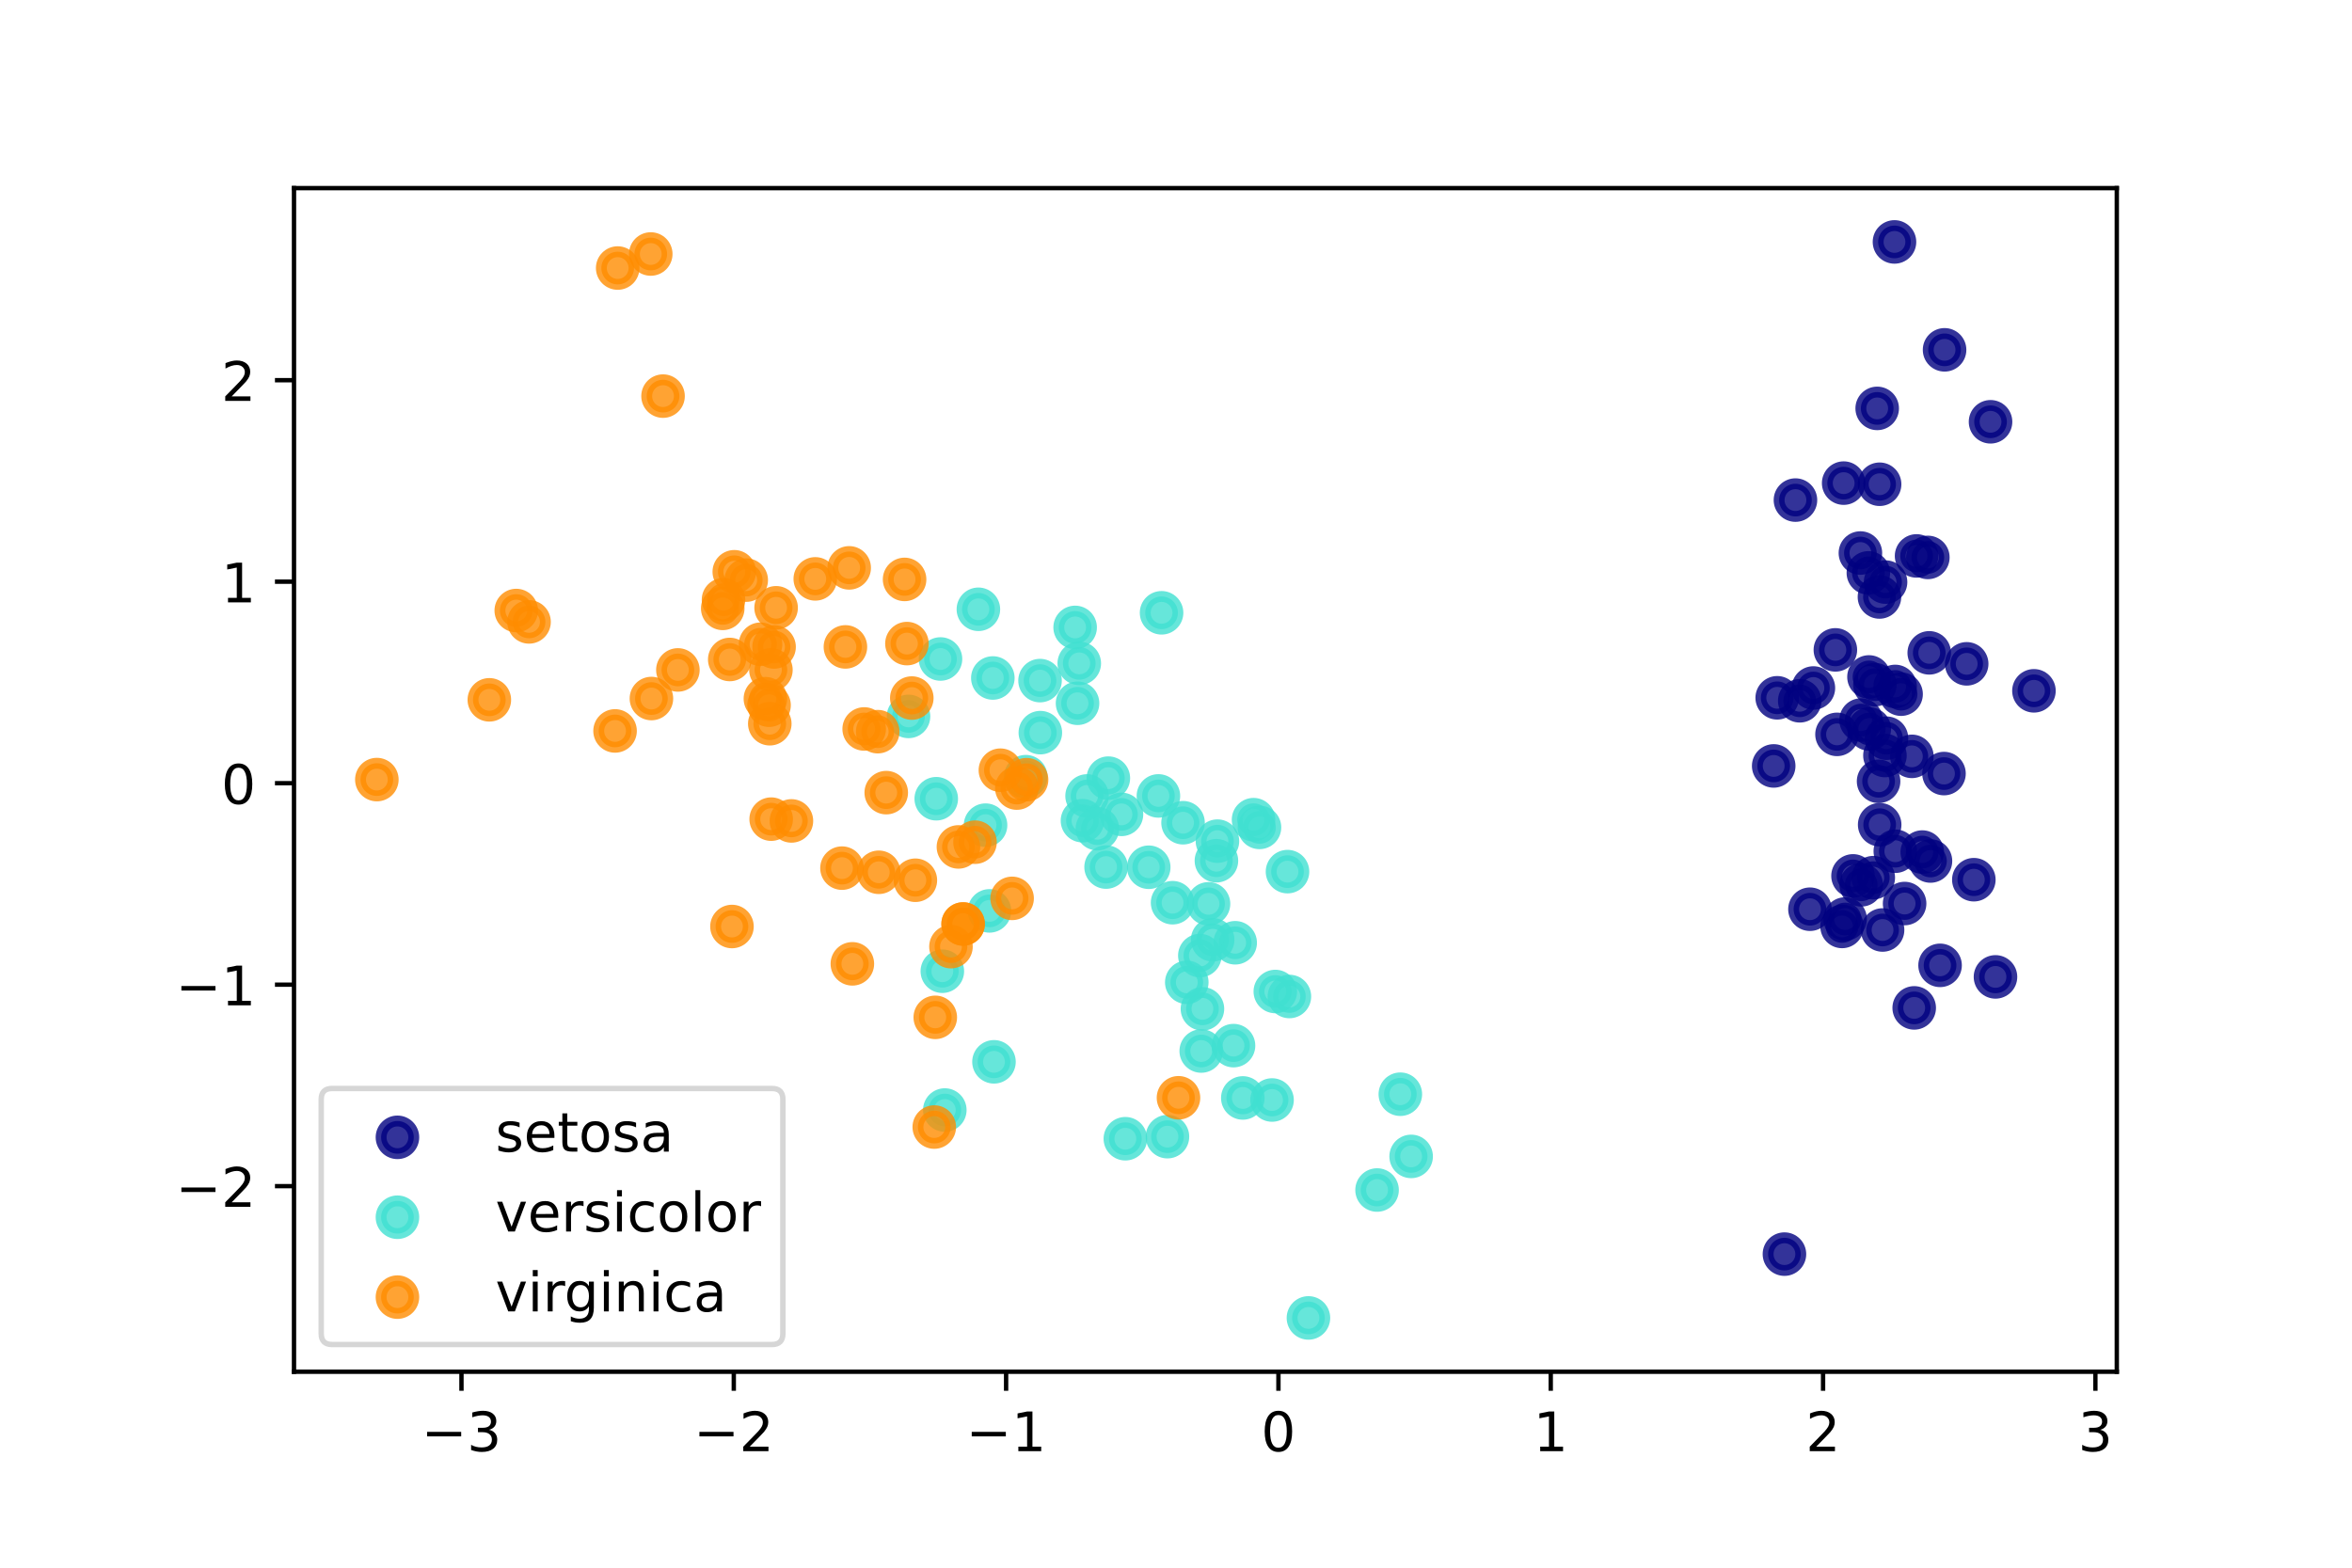 <?xml version="1.0" encoding="utf-8" standalone="no"?>
<!DOCTYPE svg PUBLIC "-//W3C//DTD SVG 1.1//EN"
  "http://www.w3.org/Graphics/SVG/1.1/DTD/svg11.dtd">
<!-- Created with matplotlib (https://matplotlib.org/) -->
<svg height="288pt" version="1.1" viewBox="0 0 432 288" width="432pt" xmlns="http://www.w3.org/2000/svg" xmlns:xlink="http://www.w3.org/1999/xlink">
 <defs>
  <style type="text/css">
*{stroke-linecap:butt;stroke-linejoin:round;}
  </style>
 </defs>
 <g id="figure_1">
  <g id="patch_1">
   <path d="M 0 288 
L 432 288 
L 432 0 
L 0 0 
z
" style="fill:#ffffff;"/>
  </g>
  <g id="axes_1">
   <g id="patch_2">
    <path d="M 54 252 
L 388.8 252 
L 388.8 34.56 
L 54 34.56 
z
" style="fill:#ffffff;"/>
   </g>
   <g id="PathCollection_1">
    <defs>
     <path d="M 0 3 
C 0.796 3 1.559 2.684 2.121 2.121 
C 2.684 1.559 3 0.796 3 0 
C 3 -0.796 2.684 -1.559 2.121 -2.121 
C 1.559 -2.684 0.796 -3 0 -3 
C -0.796 -3 -1.559 -2.684 -2.121 -2.121 
C -2.684 -1.559 -3 -0.796 -3 0 
C -3 0.796 -2.684 1.559 -2.121 2.121 
C -1.559 2.684 -0.796 3 0 3 
z
" id="m32f9dae2f8" style="stroke:#000080;stroke-opacity:0.8;stroke-width:2;"/>
    </defs>
    <g clip-path="url(#p7ee6a588e0)">
     <use style="fill:#000080;fill-opacity:0.8;stroke:#000080;stroke-opacity:0.8;stroke-width:2;" x="348.09" xlink:href="#m32f9dae2f8" y="126.108"/>
     <use style="fill:#000080;fill-opacity:0.8;stroke:#000080;stroke-opacity:0.8;stroke-width:2;" x="338.9" xlink:href="#m32f9dae2f8" y="168.829"/>
     <use style="fill:#000080;fill-opacity:0.8;stroke:#000080;stroke-opacity:0.8;stroke-width:2;" x="353.069" xlink:href="#m32f9dae2f8" y="156.532"/>
     <use style="fill:#000080;fill-opacity:0.8;stroke:#000080;stroke-opacity:0.8;stroke-width:2;" x="349.825" xlink:href="#m32f9dae2f8" y="165.989"/>
     <use style="fill:#000080;fill-opacity:0.8;stroke:#000080;stroke-opacity:0.8;stroke-width:2;" x="354.35" xlink:href="#m32f9dae2f8" y="119.934"/>
     <use style="fill:#000080;fill-opacity:0.8;stroke:#000080;stroke-opacity:0.8;stroke-width:2;" x="338.633" xlink:href="#m32f9dae2f8" y="88.754"/>
     <use style="fill:#000080;fill-opacity:0.8;stroke:#000080;stroke-opacity:0.8;stroke-width:2;" x="357.06" xlink:href="#m32f9dae2f8" y="142.113"/>
     <use style="fill:#000080;fill-opacity:0.8;stroke:#000080;stroke-opacity:0.8;stroke-width:2;" x="346.497" xlink:href="#m32f9dae2f8" y="135.616"/>
     <use style="fill:#000080;fill-opacity:0.8;stroke:#000080;stroke-opacity:0.8;stroke-width:2;" x="351.589" xlink:href="#m32f9dae2f8" y="185.16"/>
     <use style="fill:#000080;fill-opacity:0.8;stroke:#000080;stroke-opacity:0.8;stroke-width:2;" x="344.07" xlink:href="#m32f9dae2f8" y="161.237"/>
     <use style="fill:#000080;fill-opacity:0.8;stroke:#000080;stroke-opacity:0.8;stroke-width:2;" x="343.169" xlink:href="#m32f9dae2f8" y="105.244"/>
     <use style="fill:#000080;fill-opacity:0.8;stroke:#000080;stroke-opacity:0.8;stroke-width:2;" x="351.163" xlink:href="#m32f9dae2f8" y="138.95"/>
     <use style="fill:#000080;fill-opacity:0.8;stroke:#000080;stroke-opacity:0.8;stroke-width:2;" x="345.777" xlink:href="#m32f9dae2f8" y="170.848"/>
     <use style="fill:#000080;fill-opacity:0.8;stroke:#000080;stroke-opacity:0.8;stroke-width:2;" x="366.517" xlink:href="#m32f9dae2f8" y="179.466"/>
     <use style="fill:#000080;fill-opacity:0.8;stroke:#000080;stroke-opacity:0.8;stroke-width:2;" x="344.791" xlink:href="#m32f9dae2f8" y="75.026"/>
     <use style="fill:#000080;fill-opacity:0.8;stroke:#000080;stroke-opacity:0.8;stroke-width:2;" x="347.966" xlink:href="#m32f9dae2f8" y="44.444"/>
     <use style="fill:#000080;fill-opacity:0.8;stroke:#000080;stroke-opacity:0.8;stroke-width:2;" x="345.234" xlink:href="#m32f9dae2f8" y="88.961"/>
     <use style="fill:#000080;fill-opacity:0.8;stroke:#000080;stroke-opacity:0.8;stroke-width:2;" x="344.371" xlink:href="#m32f9dae2f8" y="125.782"/>
     <use style="fill:#000080;fill-opacity:0.8;stroke:#000080;stroke-opacity:0.8;stroke-width:2;" x="329.777" xlink:href="#m32f9dae2f8" y="91.87"/>
     <use style="fill:#000080;fill-opacity:0.8;stroke:#000080;stroke-opacity:0.8;stroke-width:2;" x="352.025" xlink:href="#m32f9dae2f8" y="102.129"/>
     <use style="fill:#000080;fill-opacity:0.8;stroke:#000080;stroke-opacity:0.8;stroke-width:2;" x="330.565" xlink:href="#m32f9dae2f8" y="128.742"/>
     <use style="fill:#000080;fill-opacity:0.8;stroke:#000080;stroke-opacity:0.8;stroke-width:2;" x="345.205" xlink:href="#m32f9dae2f8" y="109.67"/>
     <use style="fill:#000080;fill-opacity:0.8;stroke:#000080;stroke-opacity:0.8;stroke-width:2;" x="373.582" xlink:href="#m32f9dae2f8" y="126.911"/>
     <use style="fill:#000080;fill-opacity:0.8;stroke:#000080;stroke-opacity:0.8;stroke-width:2;" x="325.781" xlink:href="#m32f9dae2f8" y="140.709"/>
     <use style="fill:#000080;fill-opacity:0.8;stroke:#000080;stroke-opacity:0.8;stroke-width:2;" x="346.213" xlink:href="#m32f9dae2f8" y="138.796"/>
     <use style="fill:#000080;fill-opacity:0.8;stroke:#000080;stroke-opacity:0.8;stroke-width:2;" x="332.442" xlink:href="#m32f9dae2f8" y="167.033"/>
     <use style="fill:#000080;fill-opacity:0.8;stroke:#000080;stroke-opacity:0.8;stroke-width:2;" x="337.409" xlink:href="#m32f9dae2f8" y="134.912"/>
     <use style="fill:#000080;fill-opacity:0.8;stroke:#000080;stroke-opacity:0.8;stroke-width:2;" x="343.282" xlink:href="#m32f9dae2f8" y="124.364"/>
     <use style="fill:#000080;fill-opacity:0.8;stroke:#000080;stroke-opacity:0.8;stroke-width:2;" x="341.831" xlink:href="#m32f9dae2f8" y="132.282"/>
     <use style="fill:#000080;fill-opacity:0.8;stroke:#000080;stroke-opacity:0.8;stroke-width:2;" x="348.118" xlink:href="#m32f9dae2f8" y="156.377"/>
     <use style="fill:#000080;fill-opacity:0.8;stroke:#000080;stroke-opacity:0.8;stroke-width:2;" x="341.859" xlink:href="#m32f9dae2f8" y="162.552"/>
     <use style="fill:#000080;fill-opacity:0.8;stroke:#000080;stroke-opacity:0.8;stroke-width:2;" x="326.427" xlink:href="#m32f9dae2f8" y="128.193"/>
     <use style="fill:#000080;fill-opacity:0.8;stroke:#000080;stroke-opacity:0.8;stroke-width:2;" x="365.609" xlink:href="#m32f9dae2f8" y="77.487"/>
     <use style="fill:#000080;fill-opacity:0.8;stroke:#000080;stroke-opacity:0.8;stroke-width:2;" x="357.167" xlink:href="#m32f9dae2f8" y="64.267"/>
     <use style="fill:#000080;fill-opacity:0.8;stroke:#000080;stroke-opacity:0.8;stroke-width:2;" x="340.351" xlink:href="#m32f9dae2f8" y="160.91"/>
     <use style="fill:#000080;fill-opacity:0.8;stroke:#000080;stroke-opacity:0.8;stroke-width:2;" x="345.245" xlink:href="#m32f9dae2f8" y="151.505"/>
     <use style="fill:#000080;fill-opacity:0.8;stroke:#000080;stroke-opacity:0.8;stroke-width:2;" x="337.109" xlink:href="#m32f9dae2f8" y="119.389"/>
     <use style="fill:#000080;fill-opacity:0.8;stroke:#000080;stroke-opacity:0.8;stroke-width:2;" x="361.227" xlink:href="#m32f9dae2f8" y="121.953"/>
     <use style="fill:#000080;fill-opacity:0.8;stroke:#000080;stroke-opacity:0.8;stroke-width:2;" x="356.34" xlink:href="#m32f9dae2f8" y="177.344"/>
     <use style="fill:#000080;fill-opacity:0.8;stroke:#000080;stroke-opacity:0.8;stroke-width:2;" x="343.339" xlink:href="#m32f9dae2f8" y="133.924"/>
     <use style="fill:#000080;fill-opacity:0.8;stroke:#000080;stroke-opacity:0.8;stroke-width:2;" x="349.179" xlink:href="#m32f9dae2f8" y="127.526"/>
     <use style="fill:#000080;fill-opacity:0.8;stroke:#000080;stroke-opacity:0.8;stroke-width:2;" x="327.754" xlink:href="#m32f9dae2f8" y="230.395"/>
     <use style="fill:#000080;fill-opacity:0.8;stroke:#000080;stroke-opacity:0.8;stroke-width:2;" x="362.542" xlink:href="#m32f9dae2f8" y="161.61"/>
     <use style="fill:#000080;fill-opacity:0.8;stroke:#000080;stroke-opacity:0.8;stroke-width:2;" x="333.072" xlink:href="#m32f9dae2f8" y="126.393"/>
     <use style="fill:#000080;fill-opacity:0.8;stroke:#000080;stroke-opacity:0.8;stroke-width:2;" x="341.706" xlink:href="#m32f9dae2f8" y="101.597"/>
     <use style="fill:#000080;fill-opacity:0.8;stroke:#000080;stroke-opacity:0.8;stroke-width:2;" x="338.339" xlink:href="#m32f9dae2f8" y="170.196"/>
     <use style="fill:#000080;fill-opacity:0.8;stroke:#000080;stroke-opacity:0.8;stroke-width:2;" x="354.094" xlink:href="#m32f9dae2f8" y="102.404"/>
     <use style="fill:#000080;fill-opacity:0.8;stroke:#000080;stroke-opacity:0.8;stroke-width:2;" x="354.576" xlink:href="#m32f9dae2f8" y="158.173"/>
     <use style="fill:#000080;fill-opacity:0.8;stroke:#000080;stroke-opacity:0.8;stroke-width:2;" x="346.327" xlink:href="#m32f9dae2f8" y="106.937"/>
     <use style="fill:#000080;fill-opacity:0.8;stroke:#000080;stroke-opacity:0.8;stroke-width:2;" x="345.046" xlink:href="#m32f9dae2f8" y="143.535"/>
    </g>
   </g>
   <g id="PathCollection_2">
    <defs>
     <path d="M 0 3 
C 0.796 3 1.559 2.684 2.121 2.121 
C 2.684 1.559 3 0.796 3 0 
C 3 -0.796 2.684 -1.559 2.121 -2.121 
C 1.559 -2.684 0.796 -3 0 -3 
C -0.796 -3 -1.559 -2.684 -2.121 -2.121 
C -2.684 -1.559 -3 -0.796 -3 0 
C -3 0.796 -2.684 1.559 -2.121 2.121 
C -1.559 2.684 -0.796 3 0 3 
z
" id="m2b8b254123" style="stroke:#40e0d0;stroke-opacity:0.8;stroke-width:2;"/>
    </defs>
    <g clip-path="url(#p7ee6a588e0)">
     <use style="fill:#40e0d0;fill-opacity:0.8;stroke:#40e0d0;stroke-opacity:0.8;stroke-width:2;" x="179.704" xlink:href="#m2b8b254123" y="111.933"/>
     <use style="fill:#40e0d0;fill-opacity:0.8;stroke:#40e0d0;stroke-opacity:0.8;stroke-width:2;" x="198.233" xlink:href="#m2b8b254123" y="121.867"/>
     <use style="fill:#40e0d0;fill-opacity:0.8;stroke:#40e0d0;stroke-opacity:0.8;stroke-width:2;" x="172.742" xlink:href="#m2b8b254123" y="121.064"/>
     <use style="fill:#40e0d0;fill-opacity:0.8;stroke:#40e0d0;stroke-opacity:0.8;stroke-width:2;" x="214.432" xlink:href="#m2b8b254123" y="208.815"/>
     <use style="fill:#40e0d0;fill-opacity:0.8;stroke:#40e0d0;stroke-opacity:0.8;stroke-width:2;" x="181.02" xlink:href="#m2b8b254123" y="151.591"/>
     <use style="fill:#40e0d0;fill-opacity:0.8;stroke:#40e0d0;stroke-opacity:0.8;stroke-width:2;" x="215.372" xlink:href="#m2b8b254123" y="165.836"/>
     <use style="fill:#40e0d0;fill-opacity:0.8;stroke:#40e0d0;stroke-opacity:0.8;stroke-width:2;" x="197.474" xlink:href="#m2b8b254123" y="115.263"/>
     <use style="fill:#40e0d0;fill-opacity:0.8;stroke:#40e0d0;stroke-opacity:0.8;stroke-width:2;" x="259.189" xlink:href="#m2b8b254123" y="212.444"/>
     <use style="fill:#40e0d0;fill-opacity:0.8;stroke:#40e0d0;stroke-opacity:0.8;stroke-width:2;" x="188.402" xlink:href="#m2b8b254123" y="142.683"/>
     <use style="fill:#40e0d0;fill-opacity:0.8;stroke:#40e0d0;stroke-opacity:0.8;stroke-width:2;" x="234.242" xlink:href="#m2b8b254123" y="182.15"/>
     <use style="fill:#40e0d0;fill-opacity:0.8;stroke:#40e0d0;stroke-opacity:0.8;stroke-width:2;" x="240.326" xlink:href="#m2b8b254123" y="242.116"/>
     <use style="fill:#40e0d0;fill-opacity:0.8;stroke:#40e0d0;stroke-opacity:0.8;stroke-width:2;" x="212.771" xlink:href="#m2b8b254123" y="146.219"/>
     <use style="fill:#40e0d0;fill-opacity:0.8;stroke:#40e0d0;stroke-opacity:0.8;stroke-width:2;" x="206.698" xlink:href="#m2b8b254123" y="209.197"/>
     <use style="fill:#40e0d0;fill-opacity:0.8;stroke:#40e0d0;stroke-opacity:0.8;stroke-width:2;" x="198.822" xlink:href="#m2b8b254123" y="150.769"/>
     <use style="fill:#40e0d0;fill-opacity:0.8;stroke:#40e0d0;stroke-opacity:0.8;stroke-width:2;" x="236.482" xlink:href="#m2b8b254123" y="160.126"/>
     <use style="fill:#40e0d0;fill-opacity:0.8;stroke:#40e0d0;stroke-opacity:0.8;stroke-width:2;" x="191.027" xlink:href="#m2b8b254123" y="125.033"/>
     <use style="fill:#40e0d0;fill-opacity:0.8;stroke:#40e0d0;stroke-opacity:0.8;stroke-width:2;" x="217.295" xlink:href="#m2b8b254123" y="151.143"/>
     <use style="fill:#40e0d0;fill-opacity:0.8;stroke:#40e0d0;stroke-opacity:0.8;stroke-width:2;" x="226.87" xlink:href="#m2b8b254123" y="173.195"/>
     <use style="fill:#40e0d0;fill-opacity:0.8;stroke:#40e0d0;stroke-opacity:0.8;stroke-width:2;" x="173.537" xlink:href="#m2b8b254123" y="203.923"/>
     <use style="fill:#40e0d0;fill-opacity:0.8;stroke:#40e0d0;stroke-opacity:0.8;stroke-width:2;" x="226.565" xlink:href="#m2b8b254123" y="192.092"/>
     <use style="fill:#40e0d0;fill-opacity:0.8;stroke:#40e0d0;stroke-opacity:0.8;stroke-width:2;" x="197.916" xlink:href="#m2b8b254123" y="129.197"/>
     <use style="fill:#40e0d0;fill-opacity:0.8;stroke:#40e0d0;stroke-opacity:0.8;stroke-width:2;" x="210.991" xlink:href="#m2b8b254123" y="159.323"/>
     <use style="fill:#40e0d0;fill-opacity:0.8;stroke:#40e0d0;stroke-opacity:0.8;stroke-width:2;" x="173.082" xlink:href="#m2b8b254123" y="178.423"/>
     <use style="fill:#40e0d0;fill-opacity:0.8;stroke:#40e0d0;stroke-opacity:0.8;stroke-width:2;" x="203.159" xlink:href="#m2b8b254123" y="159.289"/>
     <use style="fill:#40e0d0;fill-opacity:0.8;stroke:#40e0d0;stroke-opacity:0.8;stroke-width:2;" x="199.668" xlink:href="#m2b8b254123" y="146.223"/>
     <use style="fill:#40e0d0;fill-opacity:0.8;stroke:#40e0d0;stroke-opacity:0.8;stroke-width:2;" x="191.084" xlink:href="#m2b8b254123" y="134.593"/>
     <use style="fill:#40e0d0;fill-opacity:0.8;stroke:#40e0d0;stroke-opacity:0.8;stroke-width:2;" x="171.965" xlink:href="#m2b8b254123" y="146.736"/>
     <use style="fill:#40e0d0;fill-opacity:0.8;stroke:#40e0d0;stroke-opacity:0.8;stroke-width:2;" x="166.869" xlink:href="#m2b8b254123" y="131.613"/>
     <use style="fill:#40e0d0;fill-opacity:0.8;stroke:#40e0d0;stroke-opacity:0.8;stroke-width:2;" x="201.561" xlink:href="#m2b8b254123" y="152.239"/>
     <use style="fill:#40e0d0;fill-opacity:0.8;stroke:#40e0d0;stroke-opacity:0.8;stroke-width:2;" x="236.827" xlink:href="#m2b8b254123" y="183.065"/>
     <use style="fill:#40e0d0;fill-opacity:0.8;stroke:#40e0d0;stroke-opacity:0.8;stroke-width:2;" x="228.272" xlink:href="#m2b8b254123" y="201.703"/>
     <use style="fill:#40e0d0;fill-opacity:0.8;stroke:#40e0d0;stroke-opacity:0.8;stroke-width:2;" x="233.641" xlink:href="#m2b8b254123" y="202.081"/>
     <use style="fill:#40e0d0;fill-opacity:0.8;stroke:#40e0d0;stroke-opacity:0.8;stroke-width:2;" x="222.732" xlink:href="#m2b8b254123" y="172.646"/>
     <use style="fill:#40e0d0;fill-opacity:0.8;stroke:#40e0d0;stroke-opacity:0.8;stroke-width:2;" x="181.739" xlink:href="#m2b8b254123" y="167.338"/>
     <use style="fill:#40e0d0;fill-opacity:0.8;stroke:#40e0d0;stroke-opacity:0.8;stroke-width:2;" x="223.611" xlink:href="#m2b8b254123" y="154.528"/>
     <use style="fill:#40e0d0;fill-opacity:0.8;stroke:#40e0d0;stroke-opacity:0.8;stroke-width:2;" x="213.349" xlink:href="#m2b8b254123" y="112.577"/>
     <use style="fill:#40e0d0;fill-opacity:0.8;stroke:#40e0d0;stroke-opacity:0.8;stroke-width:2;" x="182.358" xlink:href="#m2b8b254123" y="124.552"/>
     <use style="fill:#40e0d0;fill-opacity:0.8;stroke:#40e0d0;stroke-opacity:0.8;stroke-width:2;" x="182.568" xlink:href="#m2b8b254123" y="195.067"/>
     <use style="fill:#40e0d0;fill-opacity:0.8;stroke:#40e0d0;stroke-opacity:0.8;stroke-width:2;" x="231.333" xlink:href="#m2b8b254123" y="152.001"/>
     <use style="fill:#40e0d0;fill-opacity:0.8;stroke:#40e0d0;stroke-opacity:0.8;stroke-width:2;" x="220.635" xlink:href="#m2b8b254123" y="193.081"/>
     <use style="fill:#40e0d0;fill-opacity:0.8;stroke:#40e0d0;stroke-opacity:0.8;stroke-width:2;" x="220.855" xlink:href="#m2b8b254123" y="185.334"/>
     <use style="fill:#40e0d0;fill-opacity:0.8;stroke:#40e0d0;stroke-opacity:0.8;stroke-width:2;" x="203.574" xlink:href="#m2b8b254123" y="142.954"/>
     <use style="fill:#40e0d0;fill-opacity:0.8;stroke:#40e0d0;stroke-opacity:0.8;stroke-width:2;" x="217.981" xlink:href="#m2b8b254123" y="180.462"/>
     <use style="fill:#40e0d0;fill-opacity:0.8;stroke:#40e0d0;stroke-opacity:0.8;stroke-width:2;" x="252.93" xlink:href="#m2b8b254123" y="218.618"/>
     <use style="fill:#40e0d0;fill-opacity:0.8;stroke:#40e0d0;stroke-opacity:0.8;stroke-width:2;" x="220.379" xlink:href="#m2b8b254123" y="175.551"/>
     <use style="fill:#40e0d0;fill-opacity:0.8;stroke:#40e0d0;stroke-opacity:0.8;stroke-width:2;" x="230.244" xlink:href="#m2b8b254123" y="150.583"/>
     <use style="fill:#40e0d0;fill-opacity:0.8;stroke:#40e0d0;stroke-opacity:0.8;stroke-width:2;" x="223.424" xlink:href="#m2b8b254123" y="158.124"/>
     <use style="fill:#40e0d0;fill-opacity:0.8;stroke:#40e0d0;stroke-opacity:0.8;stroke-width:2;" x="205.984" xlink:href="#m2b8b254123" y="149.609"/>
     <use style="fill:#40e0d0;fill-opacity:0.8;stroke:#40e0d0;stroke-opacity:0.8;stroke-width:2;" x="257.205" xlink:href="#m2b8b254123" y="201.019"/>
     <use style="fill:#40e0d0;fill-opacity:0.8;stroke:#40e0d0;stroke-opacity:0.8;stroke-width:2;" x="221.972" xlink:href="#m2b8b254123" y="166.043"/>
    </g>
   </g>
   <g id="PathCollection_3">
    <defs>
     <path d="M 0 3 
C 0.796 3 1.559 2.684 2.121 2.121 
C 2.684 1.559 3 0.796 3 0 
C 3 -0.796 2.684 -1.559 2.121 -2.121 
C 1.559 -2.684 0.796 -3 0 -3 
C -0.796 -3 -1.559 -2.684 -2.121 -2.121 
C -2.684 -1.559 -3 -0.796 -3 0 
C -3 0.796 -2.684 1.559 -2.121 2.121 
C -1.559 2.684 -0.796 3 0 3 
z
" id="m4ab5084f7b" style="stroke:#ff8c00;stroke-opacity:0.8;stroke-width:2;"/>
    </defs>
    <g clip-path="url(#p7ee6a588e0)">
     <use style="fill:#ff8c00;fill-opacity:0.8;stroke:#ff8c00;stroke-opacity:0.8;stroke-width:2;" x="142.551" xlink:href="#m4ab5084f7b" y="111.658"/>
     <use style="fill:#ff8c00;fill-opacity:0.8;stroke:#ff8c00;stroke-opacity:0.8;stroke-width:2;" x="176.898" xlink:href="#m4ab5084f7b" y="169.745"/>
     <use style="fill:#ff8c00;fill-opacity:0.8;stroke:#ff8c00;stroke-opacity:0.8;stroke-width:2;" x="124.51" xlink:href="#m4ab5084f7b" y="123.073"/>
     <use style="fill:#ff8c00;fill-opacity:0.8;stroke:#ff8c00;stroke-opacity:0.8;stroke-width:2;" x="162.78" xlink:href="#m4ab5084f7b" y="145.615"/>
     <use style="fill:#ff8c00;fill-opacity:0.8;stroke:#ff8c00;stroke-opacity:0.8;stroke-width:2;" x="141.389" xlink:href="#m4ab5084f7b" y="132.955"/>
     <use style="fill:#ff8c00;fill-opacity:0.8;stroke:#ff8c00;stroke-opacity:0.8;stroke-width:2;" x="97.17" xlink:href="#m4ab5084f7b" y="114.249"/>
     <use style="fill:#ff8c00;fill-opacity:0.8;stroke:#ff8c00;stroke-opacity:0.8;stroke-width:2;" x="216.456" xlink:href="#m4ab5084f7b" y="201.675"/>
     <use style="fill:#ff8c00;fill-opacity:0.8;stroke:#ff8c00;stroke-opacity:0.8;stroke-width:2;" x="119.649" xlink:href="#m4ab5084f7b" y="128.327"/>
     <use style="fill:#ff8c00;fill-opacity:0.8;stroke:#ff8c00;stroke-opacity:0.8;stroke-width:2;" x="134.443" xlink:href="#m4ab5084f7b" y="170.21"/>
     <use style="fill:#ff8c00;fill-opacity:0.8;stroke:#ff8c00;stroke-opacity:0.8;stroke-width:2;" x="121.783" xlink:href="#m4ab5084f7b" y="72.77"/>
     <use style="fill:#ff8c00;fill-opacity:0.8;stroke:#ff8c00;stroke-opacity:0.8;stroke-width:2;" x="166.58" xlink:href="#m4ab5084f7b" y="118.234"/>
     <use style="fill:#ff8c00;fill-opacity:0.8;stroke:#ff8c00;stroke-opacity:0.8;stroke-width:2;" x="154.65" xlink:href="#m4ab5084f7b" y="159.485"/>
     <use style="fill:#ff8c00;fill-opacity:0.8;stroke:#ff8c00;stroke-opacity:0.8;stroke-width:2;" x="140.584" xlink:href="#m4ab5084f7b" y="128.358"/>
     <use style="fill:#ff8c00;fill-opacity:0.8;stroke:#ff8c00;stroke-opacity:0.8;stroke-width:2;" x="171.785" xlink:href="#m4ab5084f7b" y="186.897"/>
     <use style="fill:#ff8c00;fill-opacity:0.8;stroke:#ff8c00;stroke-opacity:0.8;stroke-width:2;" x="161.405" xlink:href="#m4ab5084f7b" y="160.247"/>
     <use style="fill:#ff8c00;fill-opacity:0.8;stroke:#ff8c00;stroke-opacity:0.8;stroke-width:2;" x="155.281" xlink:href="#m4ab5084f7b" y="118.845"/>
     <use style="fill:#ff8c00;fill-opacity:0.8;stroke:#ff8c00;stroke-opacity:0.8;stroke-width:2;" x="161.215" xlink:href="#m4ab5084f7b" y="134.414"/>
     <use style="fill:#ff8c00;fill-opacity:0.8;stroke:#ff8c00;stroke-opacity:0.8;stroke-width:2;" x="113.453" xlink:href="#m4ab5084f7b" y="49.242"/>
     <use style="fill:#ff8c00;fill-opacity:0.8;stroke:#ff8c00;stroke-opacity:0.8;stroke-width:2;" x="69.218" xlink:href="#m4ab5084f7b" y="143.218"/>
     <use style="fill:#ff8c00;fill-opacity:0.8;stroke:#ff8c00;stroke-opacity:0.8;stroke-width:2;" x="171.602" xlink:href="#m4ab5084f7b" y="207.051"/>
     <use style="fill:#ff8c00;fill-opacity:0.8;stroke:#ff8c00;stroke-opacity:0.8;stroke-width:2;" x="132.89" xlink:href="#m4ab5084f7b" y="110.175"/>
     <use style="fill:#ff8c00;fill-opacity:0.8;stroke:#ff8c00;stroke-opacity:0.8;stroke-width:2;" x="185.897" xlink:href="#m4ab5084f7b" y="165.04"/>
     <use style="fill:#ff8c00;fill-opacity:0.8;stroke:#ff8c00;stroke-opacity:0.8;stroke-width:2;" x="89.878" xlink:href="#m4ab5084f7b" y="128.565"/>
     <use style="fill:#ff8c00;fill-opacity:0.8;stroke:#ff8c00;stroke-opacity:0.8;stroke-width:2;" x="168.128" xlink:href="#m4ab5084f7b" y="161.71"/>
     <use style="fill:#ff8c00;fill-opacity:0.8;stroke:#ff8c00;stroke-opacity:0.8;stroke-width:2;" x="149.746" xlink:href="#m4ab5084f7b" y="106.346"/>
     <use style="fill:#ff8c00;fill-opacity:0.8;stroke:#ff8c00;stroke-opacity:0.8;stroke-width:2;" x="137.062" xlink:href="#m4ab5084f7b" y="106.573"/>
     <use style="fill:#ff8c00;fill-opacity:0.8;stroke:#ff8c00;stroke-opacity:0.8;stroke-width:2;" x="176.037" xlink:href="#m4ab5084f7b" y="155.587"/>
     <use style="fill:#ff8c00;fill-opacity:0.8;stroke:#ff8c00;stroke-opacity:0.8;stroke-width:2;" x="183.747" xlink:href="#m4ab5084f7b" y="141.494"/>
     <use style="fill:#ff8c00;fill-opacity:0.8;stroke:#ff8c00;stroke-opacity:0.8;stroke-width:2;" x="145.363" xlink:href="#m4ab5084f7b" y="150.811"/>
     <use style="fill:#ff8c00;fill-opacity:0.8;stroke:#ff8c00;stroke-opacity:0.8;stroke-width:2;" x="141.597" xlink:href="#m4ab5084f7b" y="123.063"/>
     <use style="fill:#ff8c00;fill-opacity:0.8;stroke:#ff8c00;stroke-opacity:0.8;stroke-width:2;" x="112.971" xlink:href="#m4ab5084f7b" y="134.279"/>
     <use style="fill:#ff8c00;fill-opacity:0.8;stroke:#ff8c00;stroke-opacity:0.8;stroke-width:2;" x="119.525" xlink:href="#m4ab5084f7b" y="46.663"/>
     <use style="fill:#ff8c00;fill-opacity:0.8;stroke:#ff8c00;stroke-opacity:0.8;stroke-width:2;" x="141.644" xlink:href="#m4ab5084f7b" y="150.485"/>
     <use style="fill:#ff8c00;fill-opacity:0.8;stroke:#ff8c00;stroke-opacity:0.8;stroke-width:2;" x="179.086" xlink:href="#m4ab5084f7b" y="154.719"/>
     <use style="fill:#ff8c00;fill-opacity:0.8;stroke:#ff8c00;stroke-opacity:0.8;stroke-width:2;" x="174.668" xlink:href="#m4ab5084f7b" y="173.907"/>
     <use style="fill:#ff8c00;fill-opacity:0.8;stroke:#ff8c00;stroke-opacity:0.8;stroke-width:2;" x="94.824" xlink:href="#m4ab5084f7b" y="112.162"/>
     <use style="fill:#ff8c00;fill-opacity:0.8;stroke:#ff8c00;stroke-opacity:0.8;stroke-width:2;" x="155.972" xlink:href="#m4ab5084f7b" y="104.323"/>
     <use style="fill:#ff8c00;fill-opacity:0.8;stroke:#ff8c00;stroke-opacity:0.8;stroke-width:2;" x="167.474" xlink:href="#m4ab5084f7b" y="128.24"/>
     <use style="fill:#ff8c00;fill-opacity:0.8;stroke:#ff8c00;stroke-opacity:0.8;stroke-width:2;" x="188.555" xlink:href="#m4ab5084f7b" y="143.239"/>
     <use style="fill:#ff8c00;fill-opacity:0.8;stroke:#ff8c00;stroke-opacity:0.8;stroke-width:2;" x="142.177" xlink:href="#m4ab5084f7b" y="118.849"/>
     <use style="fill:#ff8c00;fill-opacity:0.8;stroke:#ff8c00;stroke-opacity:0.8;stroke-width:2;" x="134.036" xlink:href="#m4ab5084f7b" y="121.153"/>
     <use style="fill:#ff8c00;fill-opacity:0.8;stroke:#ff8c00;stroke-opacity:0.8;stroke-width:2;" x="139.69" xlink:href="#m4ab5084f7b" y="118.352"/>
     <use style="fill:#ff8c00;fill-opacity:0.8;stroke:#ff8c00;stroke-opacity:0.8;stroke-width:2;" x="176.898" xlink:href="#m4ab5084f7b" y="169.745"/>
     <use style="fill:#ff8c00;fill-opacity:0.8;stroke:#ff8c00;stroke-opacity:0.8;stroke-width:2;" x="132.748" xlink:href="#m4ab5084f7b" y="111.765"/>
     <use style="fill:#ff8c00;fill-opacity:0.8;stroke:#ff8c00;stroke-opacity:0.8;stroke-width:2;" x="134.87" xlink:href="#m4ab5084f7b" y="105.041"/>
     <use style="fill:#ff8c00;fill-opacity:0.8;stroke:#ff8c00;stroke-opacity:0.8;stroke-width:2;" x="141.254" xlink:href="#m4ab5084f7b" y="129.553"/>
     <use style="fill:#ff8c00;fill-opacity:0.8;stroke:#ff8c00;stroke-opacity:0.8;stroke-width:2;" x="156.556" xlink:href="#m4ab5084f7b" y="177.067"/>
     <use style="fill:#ff8c00;fill-opacity:0.8;stroke:#ff8c00;stroke-opacity:0.8;stroke-width:2;" x="158.727" xlink:href="#m4ab5084f7b" y="133.917"/>
     <use style="fill:#ff8c00;fill-opacity:0.8;stroke:#ff8c00;stroke-opacity:0.8;stroke-width:2;" x="166.149" xlink:href="#m4ab5084f7b" y="106.445"/>
     <use style="fill:#ff8c00;fill-opacity:0.8;stroke:#ff8c00;stroke-opacity:0.8;stroke-width:2;" x="186.763" xlink:href="#m4ab5084f7b" y="144.777"/>
    </g>
   </g>
   <g id="matplotlib.axis_1">
    <g id="xtick_1">
     <g id="line2d_1">
      <defs>
       <path d="M 0 0 
L 0 3.5 
" id="m750cdec97f" style="stroke:#000000;stroke-width:0.8;"/>
      </defs>
      <g>
       <use style="stroke:#000000;stroke-width:0.8;" x="84.759" xlink:href="#m750cdec97f" y="252"/>
      </g>
     </g>
     <g id="text_1">
      <!-- −3 -->
      <defs>
       <path d="M 10.594 35.5 
L 73.188 35.5 
L 73.188 27.203 
L 10.594 27.203 
z
" id="DejaVuSans-8722"/>
       <path d="M 40.578 39.312 
Q 47.656 37.797 51.625 33 
Q 55.609 28.219 55.609 21.188 
Q 55.609 10.406 48.188 4.484 
Q 40.766 -1.422 27.094 -1.422 
Q 22.516 -1.422 17.656 -0.516 
Q 12.797 0.391 7.625 2.203 
L 7.625 11.719 
Q 11.719 9.328 16.594 8.109 
Q 21.484 6.891 26.812 6.891 
Q 36.078 6.891 40.938 10.547 
Q 45.797 14.203 45.797 21.188 
Q 45.797 27.641 41.281 31.266 
Q 36.766 34.906 28.719 34.906 
L 20.219 34.906 
L 20.219 43.016 
L 29.109 43.016 
Q 36.375 43.016 40.234 45.922 
Q 44.094 48.828 44.094 54.297 
Q 44.094 59.906 40.109 62.906 
Q 36.141 65.922 28.719 65.922 
Q 24.656 65.922 20.016 65.031 
Q 15.375 64.156 9.812 62.312 
L 9.812 71.094 
Q 15.438 72.656 20.344 73.438 
Q 25.25 74.219 29.594 74.219 
Q 40.828 74.219 47.359 69.109 
Q 53.906 64.016 53.906 55.328 
Q 53.906 49.266 50.438 45.094 
Q 46.969 40.922 40.578 39.312 
z
" id="DejaVuSans-51"/>
      </defs>
      <g transform="translate(77.388 266.598)scale(0.1 -0.1)">
       <use xlink:href="#DejaVuSans-8722"/>
       <use x="83.789" xlink:href="#DejaVuSans-51"/>
      </g>
     </g>
    </g>
    <g id="xtick_2">
     <g id="line2d_2">
      <g>
       <use style="stroke:#000000;stroke-width:0.8;" x="134.777" xlink:href="#m750cdec97f" y="252"/>
      </g>
     </g>
     <g id="text_2">
      <!-- −2 -->
      <defs>
       <path d="M 19.188 8.297 
L 53.609 8.297 
L 53.609 0 
L 7.328 0 
L 7.328 8.297 
Q 12.938 14.109 22.625 23.891 
Q 32.328 33.688 34.812 36.531 
Q 39.547 41.844 41.422 45.531 
Q 43.312 49.219 43.312 52.781 
Q 43.312 58.594 39.234 62.25 
Q 35.156 65.922 28.609 65.922 
Q 23.969 65.922 18.812 64.312 
Q 13.672 62.703 7.812 59.422 
L 7.812 69.391 
Q 13.766 71.781 18.938 73 
Q 24.125 74.219 28.422 74.219 
Q 39.75 74.219 46.484 68.547 
Q 53.219 62.891 53.219 53.422 
Q 53.219 48.922 51.531 44.891 
Q 49.859 40.875 45.406 35.406 
Q 44.188 33.984 37.641 27.219 
Q 31.109 20.453 19.188 8.297 
z
" id="DejaVuSans-50"/>
      </defs>
      <g transform="translate(127.406 266.598)scale(0.1 -0.1)">
       <use xlink:href="#DejaVuSans-8722"/>
       <use x="83.789" xlink:href="#DejaVuSans-50"/>
      </g>
     </g>
    </g>
    <g id="xtick_3">
     <g id="line2d_3">
      <g>
       <use style="stroke:#000000;stroke-width:0.8;" x="184.795" xlink:href="#m750cdec97f" y="252"/>
      </g>
     </g>
     <g id="text_3">
      <!-- −1 -->
      <defs>
       <path d="M 12.406 8.297 
L 28.516 8.297 
L 28.516 63.922 
L 10.984 60.406 
L 10.984 69.391 
L 28.422 72.906 
L 38.281 72.906 
L 38.281 8.297 
L 54.391 8.297 
L 54.391 0 
L 12.406 0 
z
" id="DejaVuSans-49"/>
      </defs>
      <g transform="translate(177.424 266.598)scale(0.1 -0.1)">
       <use xlink:href="#DejaVuSans-8722"/>
       <use x="83.789" xlink:href="#DejaVuSans-49"/>
      </g>
     </g>
    </g>
    <g id="xtick_4">
     <g id="line2d_4">
      <g>
       <use style="stroke:#000000;stroke-width:0.8;" x="234.814" xlink:href="#m750cdec97f" y="252"/>
      </g>
     </g>
     <g id="text_4">
      <!-- 0 -->
      <defs>
       <path d="M 31.781 66.406 
Q 24.172 66.406 20.328 58.906 
Q 16.5 51.422 16.5 36.375 
Q 16.5 21.391 20.328 13.891 
Q 24.172 6.391 31.781 6.391 
Q 39.453 6.391 43.281 13.891 
Q 47.125 21.391 47.125 36.375 
Q 47.125 51.422 43.281 58.906 
Q 39.453 66.406 31.781 66.406 
z
M 31.781 74.219 
Q 44.047 74.219 50.516 64.516 
Q 56.984 54.828 56.984 36.375 
Q 56.984 17.969 50.516 8.266 
Q 44.047 -1.422 31.781 -1.422 
Q 19.531 -1.422 13.062 8.266 
Q 6.594 17.969 6.594 36.375 
Q 6.594 54.828 13.062 64.516 
Q 19.531 74.219 31.781 74.219 
z
" id="DejaVuSans-48"/>
      </defs>
      <g transform="translate(231.632 266.598)scale(0.1 -0.1)">
       <use xlink:href="#DejaVuSans-48"/>
      </g>
     </g>
    </g>
    <g id="xtick_5">
     <g id="line2d_5">
      <g>
       <use style="stroke:#000000;stroke-width:0.8;" x="284.832" xlink:href="#m750cdec97f" y="252"/>
      </g>
     </g>
     <g id="text_5">
      <!-- 1 -->
      <g transform="translate(281.651 266.598)scale(0.1 -0.1)">
       <use xlink:href="#DejaVuSans-49"/>
      </g>
     </g>
    </g>
    <g id="xtick_6">
     <g id="line2d_6">
      <g>
       <use style="stroke:#000000;stroke-width:0.8;" x="334.85" xlink:href="#m750cdec97f" y="252"/>
      </g>
     </g>
     <g id="text_6">
      <!-- 2 -->
      <g transform="translate(331.669 266.598)scale(0.1 -0.1)">
       <use xlink:href="#DejaVuSans-50"/>
      </g>
     </g>
    </g>
    <g id="xtick_7">
     <g id="line2d_7">
      <g>
       <use style="stroke:#000000;stroke-width:0.8;" x="384.869" xlink:href="#m750cdec97f" y="252"/>
      </g>
     </g>
     <g id="text_7">
      <!-- 3 -->
      <g transform="translate(381.687 266.598)scale(0.1 -0.1)">
       <use xlink:href="#DejaVuSans-51"/>
      </g>
     </g>
    </g>
   </g>
   <g id="matplotlib.axis_2">
    <g id="ytick_1">
     <g id="line2d_8">
      <defs>
       <path d="M 0 0 
L -3.5 0 
" id="m245103b6be" style="stroke:#000000;stroke-width:0.8;"/>
      </defs>
      <g>
       <use style="stroke:#000000;stroke-width:0.8;" x="54" xlink:href="#m245103b6be" y="217.906"/>
      </g>
     </g>
     <g id="text_8">
      <!-- −2 -->
      <g transform="translate(32.258 221.705)scale(0.1 -0.1)">
       <use xlink:href="#DejaVuSans-8722"/>
       <use x="83.789" xlink:href="#DejaVuSans-50"/>
      </g>
     </g>
    </g>
    <g id="ytick_2">
     <g id="line2d_9">
      <g>
       <use style="stroke:#000000;stroke-width:0.8;" x="54" xlink:href="#m245103b6be" y="180.891"/>
      </g>
     </g>
     <g id="text_9">
      <!-- −1 -->
      <g transform="translate(32.258 184.69)scale(0.1 -0.1)">
       <use xlink:href="#DejaVuSans-8722"/>
       <use x="83.789" xlink:href="#DejaVuSans-49"/>
      </g>
     </g>
    </g>
    <g id="ytick_3">
     <g id="line2d_10">
      <g>
       <use style="stroke:#000000;stroke-width:0.8;" x="54" xlink:href="#m245103b6be" y="143.876"/>
      </g>
     </g>
     <g id="text_10">
      <!-- 0 -->
      <g transform="translate(40.638 147.675)scale(0.1 -0.1)">
       <use xlink:href="#DejaVuSans-48"/>
      </g>
     </g>
    </g>
    <g id="ytick_4">
     <g id="line2d_11">
      <g>
       <use style="stroke:#000000;stroke-width:0.8;" x="54" xlink:href="#m245103b6be" y="106.861"/>
      </g>
     </g>
     <g id="text_11">
      <!-- 1 -->
      <g transform="translate(40.638 110.66)scale(0.1 -0.1)">
       <use xlink:href="#DejaVuSans-49"/>
      </g>
     </g>
    </g>
    <g id="ytick_5">
     <g id="line2d_12">
      <g>
       <use style="stroke:#000000;stroke-width:0.8;" x="54" xlink:href="#m245103b6be" y="69.846"/>
      </g>
     </g>
     <g id="text_12">
      <!-- 2 -->
      <g transform="translate(40.638 73.646)scale(0.1 -0.1)">
       <use xlink:href="#DejaVuSans-50"/>
      </g>
     </g>
    </g>
   </g>
   <g id="patch_3">
    <path d="M 54 252 
L 54 34.56 
" style="fill:none;stroke:#000000;stroke-linecap:square;stroke-linejoin:miter;stroke-width:0.8;"/>
   </g>
   <g id="patch_4">
    <path d="M 388.8 252 
L 388.8 34.56 
" style="fill:none;stroke:#000000;stroke-linecap:square;stroke-linejoin:miter;stroke-width:0.8;"/>
   </g>
   <g id="patch_5">
    <path d="M 54 252 
L 388.8 252 
" style="fill:none;stroke:#000000;stroke-linecap:square;stroke-linejoin:miter;stroke-width:0.8;"/>
   </g>
   <g id="patch_6">
    <path d="M 54 34.56 
L 388.8 34.56 
" style="fill:none;stroke:#000000;stroke-linecap:square;stroke-linejoin:miter;stroke-width:0.8;"/>
   </g>
   <g id="legend_1">
    <g id="patch_7">
     <path d="M 61 247 
L 141.795 247 
Q 143.795 247 143.795 245 
L 143.795 201.966 
Q 143.795 199.966 141.795 199.966 
L 61 199.966 
Q 59 199.966 59 201.966 
L 59 245 
Q 59 247 61 247 
z
" style="fill:#ffffff;opacity:0.8;stroke:#cccccc;stroke-linejoin:miter;"/>
    </g>
    <g id="PathCollection_4">
     <g>
      <use style="fill:#000080;fill-opacity:0.8;stroke:#000080;stroke-opacity:0.8;stroke-width:2;" x="73" xlink:href="#m32f9dae2f8" y="208.939"/>
     </g>
    </g>
    <g id="text_13">
     <!-- setosa -->
     <defs>
      <path d="M 44.281 53.078 
L 44.281 44.578 
Q 40.484 46.531 36.375 47.5 
Q 32.281 48.484 27.875 48.484 
Q 21.188 48.484 17.844 46.438 
Q 14.5 44.391 14.5 40.281 
Q 14.5 37.156 16.891 35.375 
Q 19.281 33.594 26.516 31.984 
L 29.594 31.297 
Q 39.156 29.25 43.188 25.516 
Q 47.219 21.781 47.219 15.094 
Q 47.219 7.469 41.188 3.016 
Q 35.156 -1.422 24.609 -1.422 
Q 20.219 -1.422 15.453 -0.562 
Q 10.688 0.297 5.422 2 
L 5.422 11.281 
Q 10.406 8.688 15.234 7.391 
Q 20.062 6.109 24.812 6.109 
Q 31.156 6.109 34.562 8.281 
Q 37.984 10.453 37.984 14.406 
Q 37.984 18.062 35.516 20.016 
Q 33.062 21.969 24.703 23.781 
L 21.578 24.516 
Q 13.234 26.266 9.516 29.906 
Q 5.812 33.547 5.812 39.891 
Q 5.812 47.609 11.281 51.797 
Q 16.75 56 26.812 56 
Q 31.781 56 36.172 55.266 
Q 40.578 54.547 44.281 53.078 
z
" id="DejaVuSans-115"/>
      <path d="M 56.203 29.594 
L 56.203 25.203 
L 14.891 25.203 
Q 15.484 15.922 20.484 11.062 
Q 25.484 6.203 34.422 6.203 
Q 39.594 6.203 44.453 7.469 
Q 49.312 8.734 54.109 11.281 
L 54.109 2.781 
Q 49.266 0.734 44.188 -0.344 
Q 39.109 -1.422 33.891 -1.422 
Q 20.797 -1.422 13.156 6.188 
Q 5.516 13.812 5.516 26.812 
Q 5.516 40.234 12.766 48.109 
Q 20.016 56 32.328 56 
Q 43.359 56 49.781 48.891 
Q 56.203 41.797 56.203 29.594 
z
M 47.219 32.234 
Q 47.125 39.594 43.094 43.984 
Q 39.062 48.391 32.422 48.391 
Q 24.906 48.391 20.391 44.141 
Q 15.875 39.891 15.188 32.172 
z
" id="DejaVuSans-101"/>
      <path d="M 18.312 70.219 
L 18.312 54.688 
L 36.812 54.688 
L 36.812 47.703 
L 18.312 47.703 
L 18.312 18.016 
Q 18.312 11.328 20.141 9.422 
Q 21.969 7.516 27.594 7.516 
L 36.812 7.516 
L 36.812 0 
L 27.594 0 
Q 17.188 0 13.234 3.875 
Q 9.281 7.766 9.281 18.016 
L 9.281 47.703 
L 2.688 47.703 
L 2.688 54.688 
L 9.281 54.688 
L 9.281 70.219 
z
" id="DejaVuSans-116"/>
      <path d="M 30.609 48.391 
Q 23.391 48.391 19.188 42.75 
Q 14.984 37.109 14.984 27.297 
Q 14.984 17.484 19.156 11.844 
Q 23.344 6.203 30.609 6.203 
Q 37.797 6.203 41.984 11.859 
Q 46.188 17.531 46.188 27.297 
Q 46.188 37.016 41.984 42.703 
Q 37.797 48.391 30.609 48.391 
z
M 30.609 56 
Q 42.328 56 49.016 48.375 
Q 55.719 40.766 55.719 27.297 
Q 55.719 13.875 49.016 6.219 
Q 42.328 -1.422 30.609 -1.422 
Q 18.844 -1.422 12.172 6.219 
Q 5.516 13.875 5.516 27.297 
Q 5.516 40.766 12.172 48.375 
Q 18.844 56 30.609 56 
z
" id="DejaVuSans-111"/>
      <path d="M 34.281 27.484 
Q 23.391 27.484 19.188 25 
Q 14.984 22.516 14.984 16.5 
Q 14.984 11.719 18.141 8.906 
Q 21.297 6.109 26.703 6.109 
Q 34.188 6.109 38.703 11.406 
Q 43.219 16.703 43.219 25.484 
L 43.219 27.484 
z
M 52.203 31.203 
L 52.203 0 
L 43.219 0 
L 43.219 8.297 
Q 40.141 3.328 35.547 0.953 
Q 30.953 -1.422 24.312 -1.422 
Q 15.922 -1.422 10.953 3.297 
Q 6 8.016 6 15.922 
Q 6 25.141 12.172 29.828 
Q 18.359 34.516 30.609 34.516 
L 43.219 34.516 
L 43.219 35.406 
Q 43.219 41.609 39.141 45 
Q 35.062 48.391 27.688 48.391 
Q 23 48.391 18.547 47.266 
Q 14.109 46.141 10.016 43.891 
L 10.016 52.203 
Q 14.938 54.109 19.578 55.047 
Q 24.219 56 28.609 56 
Q 40.484 56 46.344 49.844 
Q 52.203 43.703 52.203 31.203 
z
" id="DejaVuSans-97"/>
     </defs>
     <g transform="translate(91 211.564)scale(0.1 -0.1)">
      <use xlink:href="#DejaVuSans-115"/>
      <use x="52.1" xlink:href="#DejaVuSans-101"/>
      <use x="113.623" xlink:href="#DejaVuSans-116"/>
      <use x="152.832" xlink:href="#DejaVuSans-111"/>
      <use x="214.014" xlink:href="#DejaVuSans-115"/>
      <use x="266.113" xlink:href="#DejaVuSans-97"/>
     </g>
    </g>
    <g id="PathCollection_5">
     <g>
      <use style="fill:#40e0d0;fill-opacity:0.8;stroke:#40e0d0;stroke-opacity:0.8;stroke-width:2;" x="73" xlink:href="#m2b8b254123" y="223.617"/>
     </g>
    </g>
    <g id="text_14">
     <!-- versicolor -->
     <defs>
      <path d="M 2.984 54.688 
L 12.5 54.688 
L 29.594 8.797 
L 46.688 54.688 
L 56.203 54.688 
L 35.688 0 
L 23.484 0 
z
" id="DejaVuSans-118"/>
      <path d="M 41.109 46.297 
Q 39.594 47.172 37.812 47.578 
Q 36.031 48 33.891 48 
Q 26.266 48 22.188 43.047 
Q 18.109 38.094 18.109 28.812 
L 18.109 0 
L 9.078 0 
L 9.078 54.688 
L 18.109 54.688 
L 18.109 46.188 
Q 20.953 51.172 25.484 53.578 
Q 30.031 56 36.531 56 
Q 37.453 56 38.578 55.875 
Q 39.703 55.766 41.062 55.516 
z
" id="DejaVuSans-114"/>
      <path d="M 9.422 54.688 
L 18.406 54.688 
L 18.406 0 
L 9.422 0 
z
M 9.422 75.984 
L 18.406 75.984 
L 18.406 64.594 
L 9.422 64.594 
z
" id="DejaVuSans-105"/>
      <path d="M 48.781 52.594 
L 48.781 44.188 
Q 44.969 46.297 41.141 47.344 
Q 37.312 48.391 33.406 48.391 
Q 24.656 48.391 19.812 42.844 
Q 14.984 37.312 14.984 27.297 
Q 14.984 17.281 19.812 11.734 
Q 24.656 6.203 33.406 6.203 
Q 37.312 6.203 41.141 7.25 
Q 44.969 8.297 48.781 10.406 
L 48.781 2.094 
Q 45.016 0.344 40.984 -0.531 
Q 36.969 -1.422 32.422 -1.422 
Q 20.062 -1.422 12.781 6.344 
Q 5.516 14.109 5.516 27.297 
Q 5.516 40.672 12.859 48.328 
Q 20.219 56 33.016 56 
Q 37.156 56 41.109 55.141 
Q 45.062 54.297 48.781 52.594 
z
" id="DejaVuSans-99"/>
      <path d="M 9.422 75.984 
L 18.406 75.984 
L 18.406 0 
L 9.422 0 
z
" id="DejaVuSans-108"/>
     </defs>
     <g transform="translate(91 226.242)scale(0.1 -0.1)">
      <use xlink:href="#DejaVuSans-118"/>
      <use x="59.18" xlink:href="#DejaVuSans-101"/>
      <use x="120.703" xlink:href="#DejaVuSans-114"/>
      <use x="161.816" xlink:href="#DejaVuSans-115"/>
      <use x="213.916" xlink:href="#DejaVuSans-105"/>
      <use x="241.699" xlink:href="#DejaVuSans-99"/>
      <use x="296.68" xlink:href="#DejaVuSans-111"/>
      <use x="357.861" xlink:href="#DejaVuSans-108"/>
      <use x="385.645" xlink:href="#DejaVuSans-111"/>
      <use x="446.826" xlink:href="#DejaVuSans-114"/>
     </g>
    </g>
    <g id="PathCollection_6">
     <g>
      <use style="fill:#ff8c00;fill-opacity:0.8;stroke:#ff8c00;stroke-opacity:0.8;stroke-width:2;" x="73" xlink:href="#m4ab5084f7b" y="238.295"/>
     </g>
    </g>
    <g id="text_15">
     <!-- virginica -->
     <defs>
      <path d="M 45.406 27.984 
Q 45.406 37.75 41.375 43.109 
Q 37.359 48.484 30.078 48.484 
Q 22.859 48.484 18.828 43.109 
Q 14.797 37.75 14.797 27.984 
Q 14.797 18.266 18.828 12.891 
Q 22.859 7.516 30.078 7.516 
Q 37.359 7.516 41.375 12.891 
Q 45.406 18.266 45.406 27.984 
z
M 54.391 6.781 
Q 54.391 -7.172 48.188 -13.984 
Q 42 -20.797 29.203 -20.797 
Q 24.469 -20.797 20.266 -20.094 
Q 16.062 -19.391 12.109 -17.922 
L 12.109 -9.188 
Q 16.062 -11.328 19.922 -12.344 
Q 23.781 -13.375 27.781 -13.375 
Q 36.625 -13.375 41.016 -8.766 
Q 45.406 -4.156 45.406 5.172 
L 45.406 9.625 
Q 42.625 4.781 38.281 2.391 
Q 33.938 0 27.875 0 
Q 17.828 0 11.672 7.656 
Q 5.516 15.328 5.516 27.984 
Q 5.516 40.672 11.672 48.328 
Q 17.828 56 27.875 56 
Q 33.938 56 38.281 53.609 
Q 42.625 51.219 45.406 46.391 
L 45.406 54.688 
L 54.391 54.688 
z
" id="DejaVuSans-103"/>
      <path d="M 54.891 33.016 
L 54.891 0 
L 45.906 0 
L 45.906 32.719 
Q 45.906 40.484 42.875 44.328 
Q 39.844 48.188 33.797 48.188 
Q 26.516 48.188 22.312 43.547 
Q 18.109 38.922 18.109 30.906 
L 18.109 0 
L 9.078 0 
L 9.078 54.688 
L 18.109 54.688 
L 18.109 46.188 
Q 21.344 51.125 25.703 53.562 
Q 30.078 56 35.797 56 
Q 45.219 56 50.047 50.172 
Q 54.891 44.344 54.891 33.016 
z
" id="DejaVuSans-110"/>
     </defs>
     <g transform="translate(91 240.92)scale(0.1 -0.1)">
      <use xlink:href="#DejaVuSans-118"/>
      <use x="59.18" xlink:href="#DejaVuSans-105"/>
      <use x="86.963" xlink:href="#DejaVuSans-114"/>
      <use x="126.326" xlink:href="#DejaVuSans-103"/>
      <use x="189.803" xlink:href="#DejaVuSans-105"/>
      <use x="217.586" xlink:href="#DejaVuSans-110"/>
      <use x="280.965" xlink:href="#DejaVuSans-105"/>
      <use x="308.748" xlink:href="#DejaVuSans-99"/>
      <use x="363.729" xlink:href="#DejaVuSans-97"/>
     </g>
    </g>
   </g>
  </g>
 </g>
 <defs>
  <clipPath id="p7ee6a588e0">
   <rect height="217.44" width="334.8" x="54" y="34.56"/>
  </clipPath>
 </defs>
</svg>
